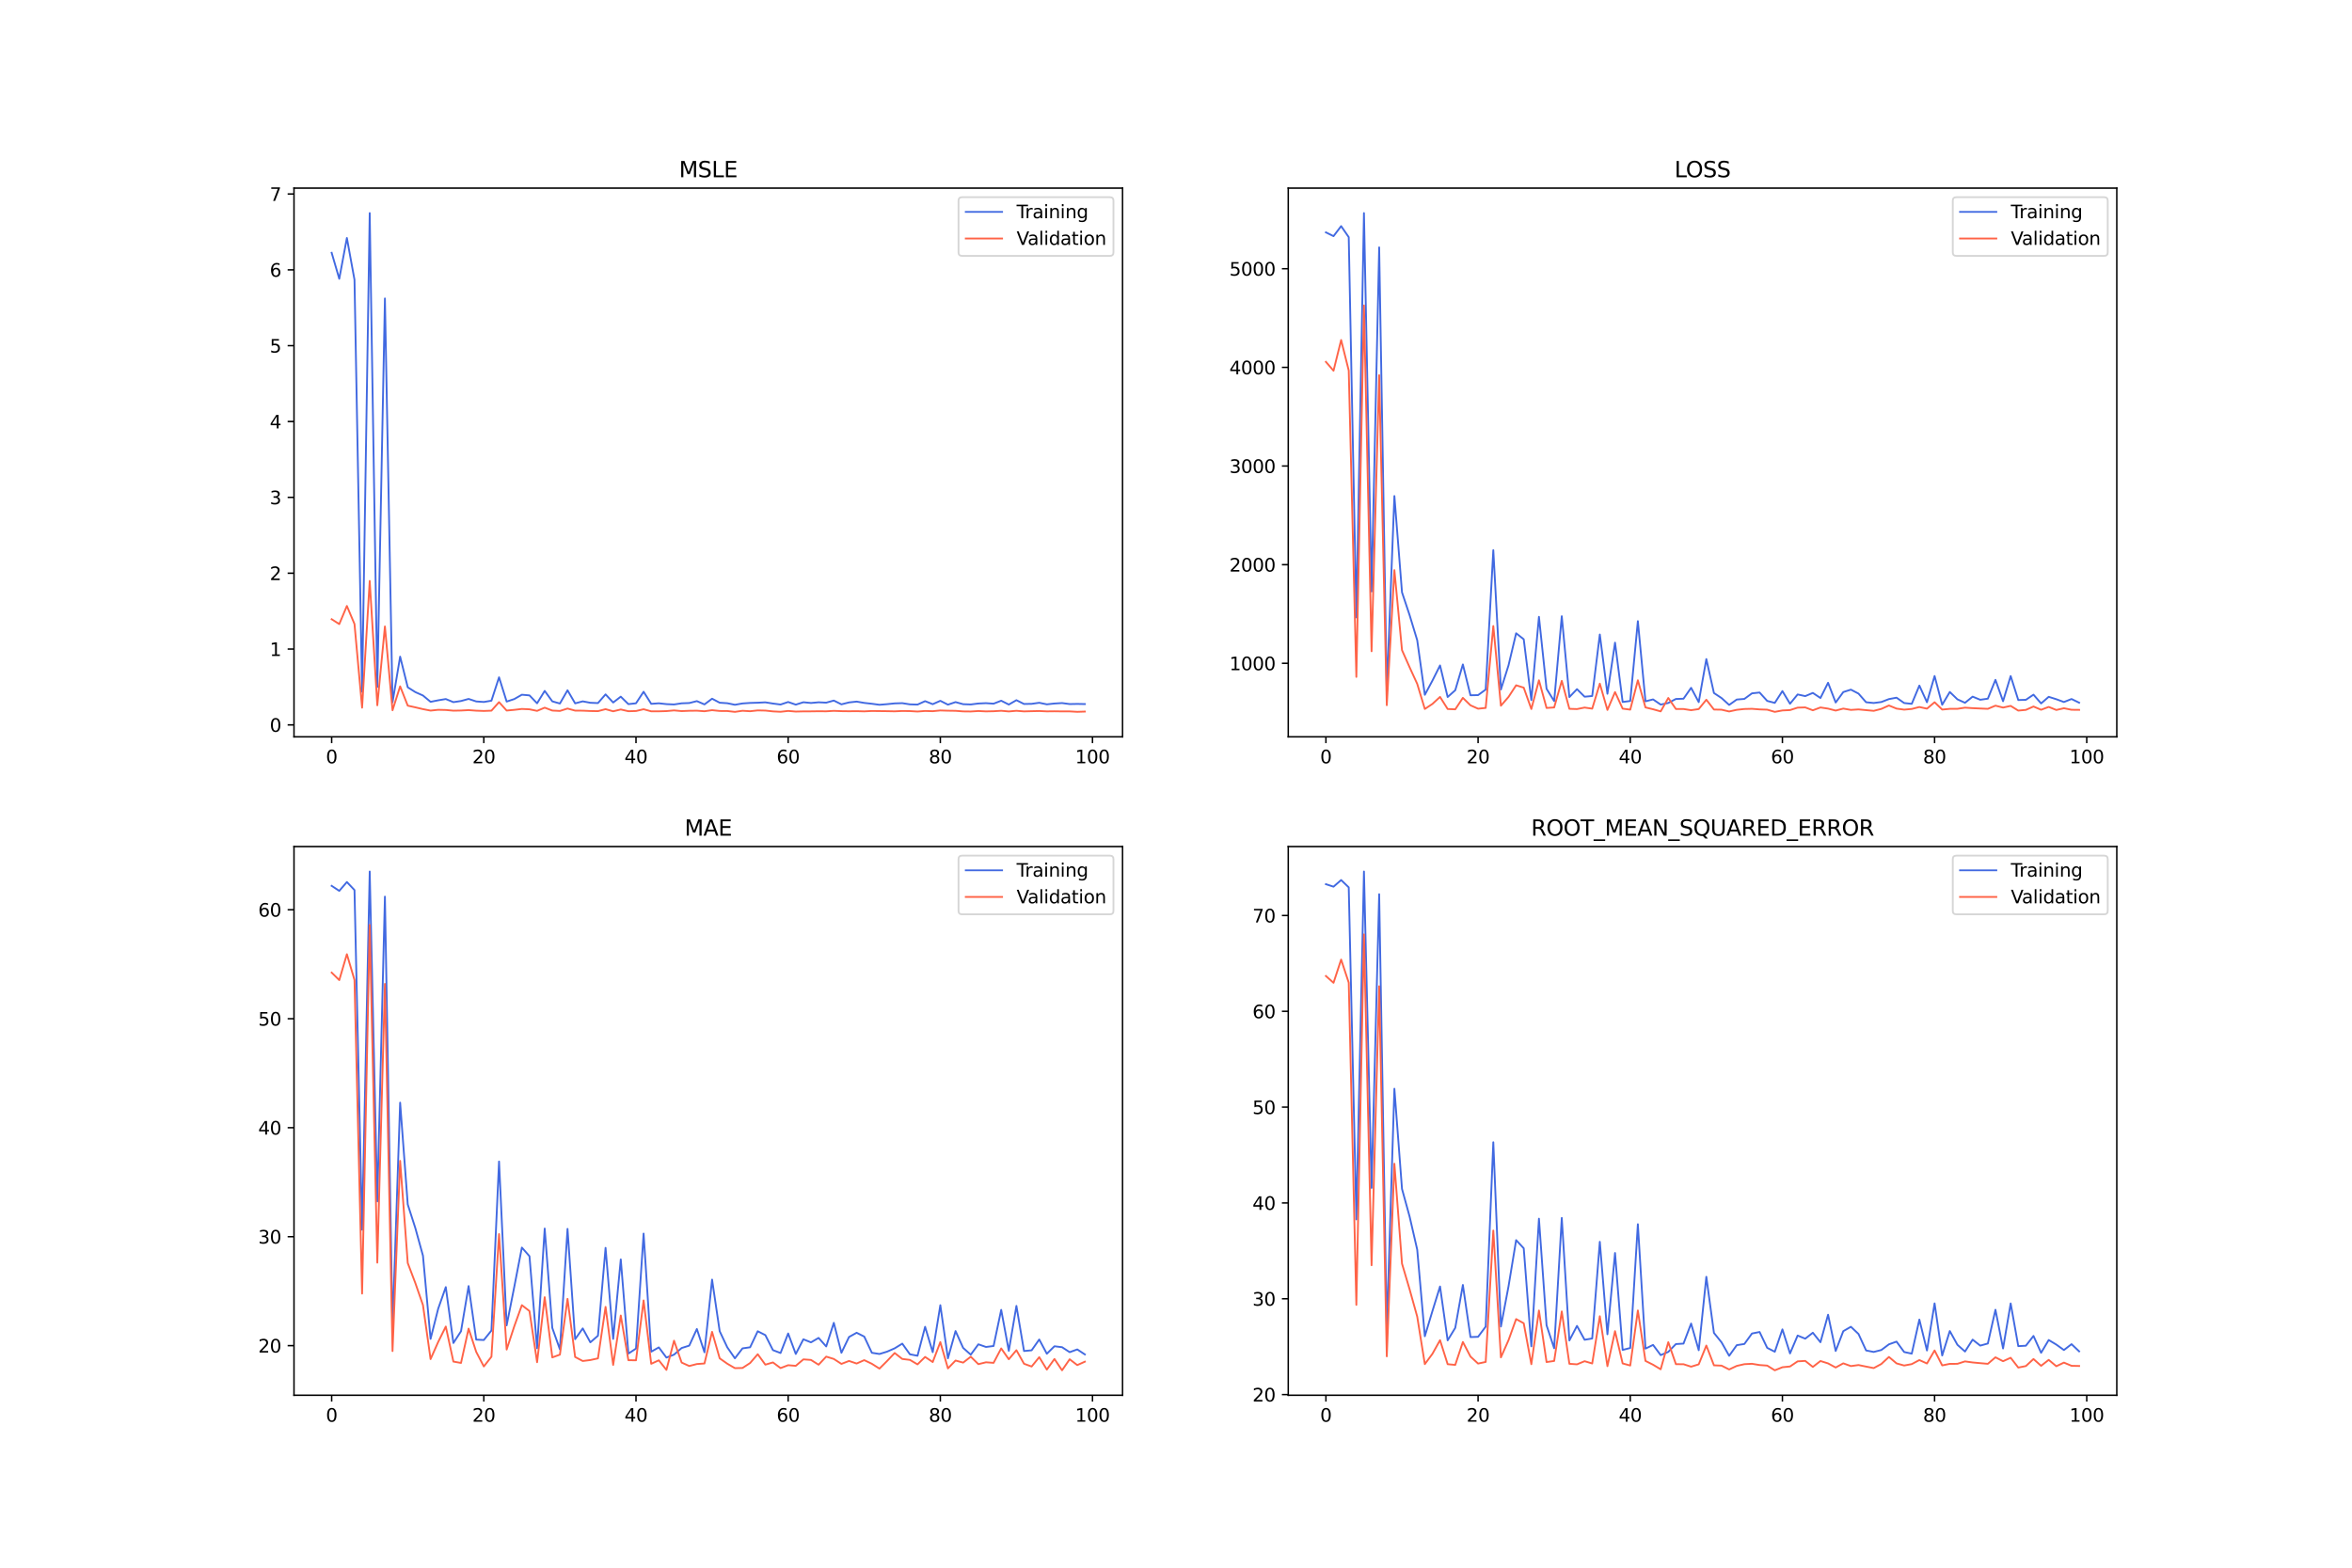 <?xml version="1.0" encoding="utf-8" standalone="no"?>
<!DOCTYPE svg PUBLIC "-//W3C//DTD SVG 1.1//EN"
  "http://www.w3.org/Graphics/SVG/1.1/DTD/svg11.dtd">
<svg xmlns:xlink="http://www.w3.org/1999/xlink" width="1296pt" height="864pt" viewBox="0 0 1296 864" xmlns="http://www.w3.org/2000/svg" version="1.1">
 <defs>
  <style type="text/css">*{stroke-linejoin: round; stroke-linecap: butt}</style>
 </defs>
 <g id="figure_1">
  <g id="patch_1">
   <path d="M 0 864 
L 1296 864 
L 1296 0 
L 0 0 
z
" style="fill: #ffffff"/>
  </g>
  <g id="axes_1">
   <g id="patch_2">
    <path d="M 162 406.08 
L 618.545 406.08 
L 618.545 103.68 
L 162 103.68 
z
" style="fill: #ffffff"/>
   </g>
   <g id="matplotlib.axis_1">
    <g id="xtick_1">
     <g id="line2d_1">
      <defs>
       <path id="mafaf798cc7" d="M 0 0 
L 0 3.5 
" style="stroke: #000000; stroke-width: 0.8"/>
      </defs>
      <g>
       <use xlink:href="#mafaf798cc7" x="182.752" y="406.08" style="stroke: #000000; stroke-width: 0.8"/>
      </g>
     </g>
     <g id="text_1">
      <!-- 0 -->
      <g transform="translate(179.571 420.678) scale(0.1 -0.1)">
       <defs>
        <path id="DejaVuSans-30" d="M 2034 4250 
Q 1547 4250 1301 3770 
Q 1056 3291 1056 2328 
Q 1056 1369 1301 889 
Q 1547 409 2034 409 
Q 2525 409 2770 889 
Q 3016 1369 3016 2328 
Q 3016 3291 2770 3770 
Q 2525 4250 2034 4250 
z
M 2034 4750 
Q 2819 4750 3233 4129 
Q 3647 3509 3647 2328 
Q 3647 1150 3233 529 
Q 2819 -91 2034 -91 
Q 1250 -91 836 529 
Q 422 1150 422 2328 
Q 422 3509 836 4129 
Q 1250 4750 2034 4750 
z
" transform="scale(0.016)"/>
       </defs>
       <use xlink:href="#DejaVuSans-30"/>
      </g>
     </g>
    </g>
    <g id="xtick_2">
     <g id="line2d_2">
      <g>
       <use xlink:href="#mafaf798cc7" x="266.599" y="406.08" style="stroke: #000000; stroke-width: 0.8"/>
      </g>
     </g>
     <g id="text_2">
      <!-- 20 -->
      <g transform="translate(260.236 420.678) scale(0.1 -0.1)">
       <defs>
        <path id="DejaVuSans-32" d="M 1228 531 
L 3431 531 
L 3431 0 
L 469 0 
L 469 531 
Q 828 903 1448 1529 
Q 2069 2156 2228 2338 
Q 2531 2678 2651 2914 
Q 2772 3150 2772 3378 
Q 2772 3750 2511 3984 
Q 2250 4219 1831 4219 
Q 1534 4219 1204 4116 
Q 875 4013 500 3803 
L 500 4441 
Q 881 4594 1212 4672 
Q 1544 4750 1819 4750 
Q 2544 4750 2975 4387 
Q 3406 4025 3406 3419 
Q 3406 3131 3298 2873 
Q 3191 2616 2906 2266 
Q 2828 2175 2409 1742 
Q 1991 1309 1228 531 
z
" transform="scale(0.016)"/>
       </defs>
       <use xlink:href="#DejaVuSans-32"/>
       <use xlink:href="#DejaVuSans-30" x="63.623"/>
      </g>
     </g>
    </g>
    <g id="xtick_3">
     <g id="line2d_3">
      <g>
       <use xlink:href="#mafaf798cc7" x="350.446" y="406.08" style="stroke: #000000; stroke-width: 0.8"/>
      </g>
     </g>
     <g id="text_3">
      <!-- 40 -->
      <g transform="translate(344.083 420.678) scale(0.1 -0.1)">
       <defs>
        <path id="DejaVuSans-34" d="M 2419 4116 
L 825 1625 
L 2419 1625 
L 2419 4116 
z
M 2253 4666 
L 3047 4666 
L 3047 1625 
L 3713 1625 
L 3713 1100 
L 3047 1100 
L 3047 0 
L 2419 0 
L 2419 1100 
L 313 1100 
L 313 1709 
L 2253 4666 
z
" transform="scale(0.016)"/>
       </defs>
       <use xlink:href="#DejaVuSans-34"/>
       <use xlink:href="#DejaVuSans-30" x="63.623"/>
      </g>
     </g>
    </g>
    <g id="xtick_4">
     <g id="line2d_4">
      <g>
       <use xlink:href="#mafaf798cc7" x="434.292" y="406.08" style="stroke: #000000; stroke-width: 0.8"/>
      </g>
     </g>
     <g id="text_4">
      <!-- 60 -->
      <g transform="translate(427.93 420.678) scale(0.1 -0.1)">
       <defs>
        <path id="DejaVuSans-36" d="M 2113 2584 
Q 1688 2584 1439 2293 
Q 1191 2003 1191 1497 
Q 1191 994 1439 701 
Q 1688 409 2113 409 
Q 2538 409 2786 701 
Q 3034 994 3034 1497 
Q 3034 2003 2786 2293 
Q 2538 2584 2113 2584 
z
M 3366 4563 
L 3366 3988 
Q 3128 4100 2886 4159 
Q 2644 4219 2406 4219 
Q 1781 4219 1451 3797 
Q 1122 3375 1075 2522 
Q 1259 2794 1537 2939 
Q 1816 3084 2150 3084 
Q 2853 3084 3261 2657 
Q 3669 2231 3669 1497 
Q 3669 778 3244 343 
Q 2819 -91 2113 -91 
Q 1303 -91 875 529 
Q 447 1150 447 2328 
Q 447 3434 972 4092 
Q 1497 4750 2381 4750 
Q 2619 4750 2861 4703 
Q 3103 4656 3366 4563 
z
" transform="scale(0.016)"/>
       </defs>
       <use xlink:href="#DejaVuSans-36"/>
       <use xlink:href="#DejaVuSans-30" x="63.623"/>
      </g>
     </g>
    </g>
    <g id="xtick_5">
     <g id="line2d_5">
      <g>
       <use xlink:href="#mafaf798cc7" x="518.139" y="406.08" style="stroke: #000000; stroke-width: 0.8"/>
      </g>
     </g>
     <g id="text_5">
      <!-- 80 -->
      <g transform="translate(511.776 420.678) scale(0.1 -0.1)">
       <defs>
        <path id="DejaVuSans-38" d="M 2034 2216 
Q 1584 2216 1326 1975 
Q 1069 1734 1069 1313 
Q 1069 891 1326 650 
Q 1584 409 2034 409 
Q 2484 409 2743 651 
Q 3003 894 3003 1313 
Q 3003 1734 2745 1975 
Q 2488 2216 2034 2216 
z
M 1403 2484 
Q 997 2584 770 2862 
Q 544 3141 544 3541 
Q 544 4100 942 4425 
Q 1341 4750 2034 4750 
Q 2731 4750 3128 4425 
Q 3525 4100 3525 3541 
Q 3525 3141 3298 2862 
Q 3072 2584 2669 2484 
Q 3125 2378 3379 2068 
Q 3634 1759 3634 1313 
Q 3634 634 3220 271 
Q 2806 -91 2034 -91 
Q 1263 -91 848 271 
Q 434 634 434 1313 
Q 434 1759 690 2068 
Q 947 2378 1403 2484 
z
M 1172 3481 
Q 1172 3119 1398 2916 
Q 1625 2713 2034 2713 
Q 2441 2713 2670 2916 
Q 2900 3119 2900 3481 
Q 2900 3844 2670 4047 
Q 2441 4250 2034 4250 
Q 1625 4250 1398 4047 
Q 1172 3844 1172 3481 
z
" transform="scale(0.016)"/>
       </defs>
       <use xlink:href="#DejaVuSans-38"/>
       <use xlink:href="#DejaVuSans-30" x="63.623"/>
      </g>
     </g>
    </g>
    <g id="xtick_6">
     <g id="line2d_6">
      <g>
       <use xlink:href="#mafaf798cc7" x="601.986" y="406.08" style="stroke: #000000; stroke-width: 0.8"/>
      </g>
     </g>
     <g id="text_6">
      <!-- 100 -->
      <g transform="translate(592.442 420.678) scale(0.1 -0.1)">
       <defs>
        <path id="DejaVuSans-31" d="M 794 531 
L 1825 531 
L 1825 4091 
L 703 3866 
L 703 4441 
L 1819 4666 
L 2450 4666 
L 2450 531 
L 3481 531 
L 3481 0 
L 794 0 
L 794 531 
z
" transform="scale(0.016)"/>
       </defs>
       <use xlink:href="#DejaVuSans-31"/>
       <use xlink:href="#DejaVuSans-30" x="63.623"/>
       <use xlink:href="#DejaVuSans-30" x="127.246"/>
      </g>
     </g>
    </g>
   </g>
   <g id="matplotlib.axis_2">
    <g id="ytick_1">
     <g id="line2d_7">
      <defs>
       <path id="m34710148ce" d="M 0 0 
L -3.5 0 
" style="stroke: #000000; stroke-width: 0.8"/>
      </defs>
      <g>
       <use xlink:href="#m34710148ce" x="162" y="399.515" style="stroke: #000000; stroke-width: 0.8"/>
      </g>
     </g>
     <g id="text_7">
      <!-- 0 -->
      <g transform="translate(148.637 403.315) scale(0.1 -0.1)">
       <use xlink:href="#DejaVuSans-30"/>
      </g>
     </g>
    </g>
    <g id="ytick_2">
     <g id="line2d_8">
      <g>
       <use xlink:href="#m34710148ce" x="162" y="357.715" style="stroke: #000000; stroke-width: 0.8"/>
      </g>
     </g>
     <g id="text_8">
      <!-- 1 -->
      <g transform="translate(148.637 361.515) scale(0.1 -0.1)">
       <use xlink:href="#DejaVuSans-31"/>
      </g>
     </g>
    </g>
    <g id="ytick_3">
     <g id="line2d_9">
      <g>
       <use xlink:href="#m34710148ce" x="162" y="315.915" style="stroke: #000000; stroke-width: 0.8"/>
      </g>
     </g>
     <g id="text_9">
      <!-- 2 -->
      <g transform="translate(148.637 319.714) scale(0.1 -0.1)">
       <use xlink:href="#DejaVuSans-32"/>
      </g>
     </g>
    </g>
    <g id="ytick_4">
     <g id="line2d_10">
      <g>
       <use xlink:href="#m34710148ce" x="162" y="274.115" style="stroke: #000000; stroke-width: 0.8"/>
      </g>
     </g>
     <g id="text_10">
      <!-- 3 -->
      <g transform="translate(148.637 277.914) scale(0.1 -0.1)">
       <defs>
        <path id="DejaVuSans-33" d="M 2597 2516 
Q 3050 2419 3304 2112 
Q 3559 1806 3559 1356 
Q 3559 666 3084 287 
Q 2609 -91 1734 -91 
Q 1441 -91 1130 -33 
Q 819 25 488 141 
L 488 750 
Q 750 597 1062 519 
Q 1375 441 1716 441 
Q 2309 441 2620 675 
Q 2931 909 2931 1356 
Q 2931 1769 2642 2001 
Q 2353 2234 1838 2234 
L 1294 2234 
L 1294 2753 
L 1863 2753 
Q 2328 2753 2575 2939 
Q 2822 3125 2822 3475 
Q 2822 3834 2567 4026 
Q 2313 4219 1838 4219 
Q 1578 4219 1281 4162 
Q 984 4106 628 3988 
L 628 4550 
Q 988 4650 1302 4700 
Q 1616 4750 1894 4750 
Q 2613 4750 3031 4423 
Q 3450 4097 3450 3541 
Q 3450 3153 3228 2886 
Q 3006 2619 2597 2516 
z
" transform="scale(0.016)"/>
       </defs>
       <use xlink:href="#DejaVuSans-33"/>
      </g>
     </g>
    </g>
    <g id="ytick_5">
     <g id="line2d_11">
      <g>
       <use xlink:href="#m34710148ce" x="162" y="232.315" style="stroke: #000000; stroke-width: 0.8"/>
      </g>
     </g>
     <g id="text_11">
      <!-- 4 -->
      <g transform="translate(148.637 236.114) scale(0.1 -0.1)">
       <use xlink:href="#DejaVuSans-34"/>
      </g>
     </g>
    </g>
    <g id="ytick_6">
     <g id="line2d_12">
      <g>
       <use xlink:href="#m34710148ce" x="162" y="190.515" style="stroke: #000000; stroke-width: 0.8"/>
      </g>
     </g>
     <g id="text_12">
      <!-- 5 -->
      <g transform="translate(148.637 194.314) scale(0.1 -0.1)">
       <defs>
        <path id="DejaVuSans-35" d="M 691 4666 
L 3169 4666 
L 3169 4134 
L 1269 4134 
L 1269 2991 
Q 1406 3038 1543 3061 
Q 1681 3084 1819 3084 
Q 2600 3084 3056 2656 
Q 3513 2228 3513 1497 
Q 3513 744 3044 326 
Q 2575 -91 1722 -91 
Q 1428 -91 1123 -41 
Q 819 9 494 109 
L 494 744 
Q 775 591 1075 516 
Q 1375 441 1709 441 
Q 2250 441 2565 725 
Q 2881 1009 2881 1497 
Q 2881 1984 2565 2268 
Q 2250 2553 1709 2553 
Q 1456 2553 1204 2497 
Q 953 2441 691 2322 
L 691 4666 
z
" transform="scale(0.016)"/>
       </defs>
       <use xlink:href="#DejaVuSans-35"/>
      </g>
     </g>
    </g>
    <g id="ytick_7">
     <g id="line2d_13">
      <g>
       <use xlink:href="#m34710148ce" x="162" y="148.715" style="stroke: #000000; stroke-width: 0.8"/>
      </g>
     </g>
     <g id="text_13">
      <!-- 6 -->
      <g transform="translate(148.637 152.514) scale(0.1 -0.1)">
       <use xlink:href="#DejaVuSans-36"/>
      </g>
     </g>
    </g>
    <g id="ytick_8">
     <g id="line2d_14">
      <g>
       <use xlink:href="#m34710148ce" x="162" y="106.915" style="stroke: #000000; stroke-width: 0.8"/>
      </g>
     </g>
     <g id="text_14">
      <!-- 7 -->
      <g transform="translate(148.637 110.714) scale(0.1 -0.1)">
       <defs>
        <path id="DejaVuSans-37" d="M 525 4666 
L 3525 4666 
L 3525 4397 
L 1831 0 
L 1172 0 
L 2766 4134 
L 525 4134 
L 525 4666 
z
" transform="scale(0.016)"/>
       </defs>
       <use xlink:href="#DejaVuSans-37"/>
      </g>
     </g>
    </g>
   </g>
   <g id="line2d_15">
    <path d="M 182.752 139.32 
L 186.944 153.645 
L 191.137 131.152 
L 195.329 154.161 
L 199.521 381.272 
L 203.714 117.425 
L 207.906 378.641 
L 212.098 164.488 
L 216.291 387.058 
L 220.483 361.898 
L 224.675 378.792 
L 228.868 381.442 
L 233.06 383.317 
L 237.252 386.797 
L 241.445 385.961 
L 245.637 385.262 
L 249.829 386.972 
L 254.022 386.349 
L 258.214 385.196 
L 262.406 386.591 
L 266.599 386.876 
L 270.791 386.172 
L 274.983 373.278 
L 279.176 386.661 
L 283.368 385.272 
L 287.56 382.882 
L 291.753 383.252 
L 295.945 387.601 
L 300.137 380.77 
L 304.33 386.543 
L 308.522 387.728 
L 312.714 380.435 
L 316.907 387.639 
L 321.099 386.534 
L 325.292 387.32 
L 329.484 387.486 
L 333.676 382.686 
L 337.869 387.174 
L 342.061 383.948 
L 346.253 388.067 
L 350.446 387.604 
L 354.638 381.241 
L 358.83 387.903 
L 363.023 387.604 
L 367.215 388.063 
L 371.407 388.248 
L 375.6 387.613 
L 379.792 387.46 
L 383.984 386.404 
L 388.177 388.217 
L 392.369 385.075 
L 396.561 387.288 
L 400.754 387.563 
L 404.946 388.426 
L 409.138 387.684 
L 413.331 387.406 
L 417.523 387.281 
L 421.715 387.074 
L 425.908 387.742 
L 430.1 388.285 
L 434.292 386.895 
L 438.485 388.345 
L 442.677 387.028 
L 446.869 387.432 
L 451.062 387.055 
L 455.254 387.255 
L 459.446 386.099 
L 463.639 388.179 
L 467.831 387.126 
L 472.023 386.671 
L 476.216 387.394 
L 480.408 387.864 
L 484.6 388.427 
L 488.793 388.082 
L 492.985 387.658 
L 497.177 387.533 
L 501.37 388.193 
L 505.562 388.321 
L 509.754 386.423 
L 513.947 388.089 
L 518.139 386.234 
L 522.331 388.356 
L 526.524 386.948 
L 530.716 388.102 
L 534.908 388.245 
L 539.101 387.719 
L 543.293 387.534 
L 547.485 387.814 
L 551.678 386.187 
L 555.87 388.295 
L 560.062 385.894 
L 564.255 387.979 
L 568.447 387.902 
L 572.639 387.313 
L 576.832 388.183 
L 581.024 387.725 
L 585.216 387.478 
L 589.409 388.03 
L 593.601 387.952 
L 597.793 388.032 
" clip-path="url(#pccf4214427)" style="fill: none; stroke: #4169e1; stroke-linecap: square"/>
   </g>
   <g id="line2d_16">
    <path d="M 182.752 341.267 
L 186.944 343.956 
L 191.137 333.965 
L 195.329 343.9 
L 199.521 390.025 
L 203.714 320.167 
L 207.906 388.711 
L 212.098 345.258 
L 216.291 391.449 
L 220.483 378.264 
L 224.675 388.905 
L 228.868 389.835 
L 233.06 390.818 
L 237.252 391.637 
L 241.445 391.192 
L 245.637 391.294 
L 249.829 391.673 
L 254.022 391.592 
L 258.214 391.368 
L 262.406 391.677 
L 266.599 391.827 
L 270.791 391.672 
L 274.983 386.967 
L 279.176 391.605 
L 283.368 391.22 
L 287.56 390.721 
L 291.753 390.919 
L 295.945 391.791 
L 300.137 390.011 
L 304.33 391.608 
L 308.522 391.825 
L 312.714 390.495 
L 316.907 391.643 
L 321.099 391.674 
L 325.292 391.863 
L 329.484 391.942 
L 333.676 390.835 
L 337.869 392.024 
L 342.061 391.011 
L 346.253 391.982 
L 350.446 391.865 
L 354.638 390.878 
L 358.83 392.037 
L 363.023 392.029 
L 367.215 391.913 
L 371.407 391.526 
L 375.6 391.914 
L 379.792 391.739 
L 383.984 391.68 
L 388.177 391.993 
L 392.369 391.4 
L 396.561 391.838 
L 400.754 391.869 
L 404.946 392.335 
L 409.138 391.728 
L 413.331 391.984 
L 417.523 391.528 
L 421.715 391.62 
L 425.908 392.075 
L 430.1 392.285 
L 434.292 391.82 
L 438.485 392.17 
L 442.677 392.067 
L 446.869 392.051 
L 451.062 391.992 
L 455.254 392.026 
L 459.446 391.778 
L 463.639 391.941 
L 467.831 391.994 
L 472.023 391.945 
L 476.216 392.056 
L 480.408 391.845 
L 484.6 391.903 
L 488.793 391.95 
L 492.985 392.036 
L 497.177 391.844 
L 501.37 391.905 
L 505.562 392.148 
L 509.754 391.838 
L 513.947 391.961 
L 518.139 391.557 
L 522.331 391.69 
L 526.524 391.757 
L 530.716 392.077 
L 534.908 392.128 
L 539.101 391.868 
L 543.293 392.073 
L 547.485 391.984 
L 551.678 391.733 
L 555.87 392.101 
L 560.062 391.743 
L 564.255 392.074 
L 568.447 391.958 
L 572.639 391.869 
L 576.832 392.062 
L 581.024 392.011 
L 585.216 392.074 
L 589.409 392.072 
L 593.601 392.309 
L 597.793 392.165 
" clip-path="url(#pccf4214427)" style="fill: none; stroke: #ff6347; stroke-linecap: square"/>
   </g>
   <g id="patch_3">
    <path d="M 162 406.08 
L 162 103.68 
" style="fill: none; stroke: #000000; stroke-width: 0.8; stroke-linejoin: miter; stroke-linecap: square"/>
   </g>
   <g id="patch_4">
    <path d="M 618.545 406.08 
L 618.545 103.68 
" style="fill: none; stroke: #000000; stroke-width: 0.8; stroke-linejoin: miter; stroke-linecap: square"/>
   </g>
   <g id="patch_5">
    <path d="M 162 406.08 
L 618.545 406.08 
" style="fill: none; stroke: #000000; stroke-width: 0.8; stroke-linejoin: miter; stroke-linecap: square"/>
   </g>
   <g id="patch_6">
    <path d="M 162 103.68 
L 618.545 103.68 
" style="fill: none; stroke: #000000; stroke-width: 0.8; stroke-linejoin: miter; stroke-linecap: square"/>
   </g>
   <g id="text_15">
    <!-- MSLE -->
    <g transform="translate(374.152 97.68) scale(0.12 -0.12)">
     <defs>
      <path id="DejaVuSans-4d" d="M 628 4666 
L 1569 4666 
L 2759 1491 
L 3956 4666 
L 4897 4666 
L 4897 0 
L 4281 0 
L 4281 4097 
L 3078 897 
L 2444 897 
L 1241 4097 
L 1241 0 
L 628 0 
L 628 4666 
z
" transform="scale(0.016)"/>
      <path id="DejaVuSans-53" d="M 3425 4513 
L 3425 3897 
Q 3066 4069 2747 4153 
Q 2428 4238 2131 4238 
Q 1616 4238 1336 4038 
Q 1056 3838 1056 3469 
Q 1056 3159 1242 3001 
Q 1428 2844 1947 2747 
L 2328 2669 
Q 3034 2534 3370 2195 
Q 3706 1856 3706 1288 
Q 3706 609 3251 259 
Q 2797 -91 1919 -91 
Q 1588 -91 1214 -16 
Q 841 59 441 206 
L 441 856 
Q 825 641 1194 531 
Q 1563 422 1919 422 
Q 2459 422 2753 634 
Q 3047 847 3047 1241 
Q 3047 1584 2836 1778 
Q 2625 1972 2144 2069 
L 1759 2144 
Q 1053 2284 737 2584 
Q 422 2884 422 3419 
Q 422 4038 858 4394 
Q 1294 4750 2059 4750 
Q 2388 4750 2728 4690 
Q 3069 4631 3425 4513 
z
" transform="scale(0.016)"/>
      <path id="DejaVuSans-4c" d="M 628 4666 
L 1259 4666 
L 1259 531 
L 3531 531 
L 3531 0 
L 628 0 
L 628 4666 
z
" transform="scale(0.016)"/>
      <path id="DejaVuSans-45" d="M 628 4666 
L 3578 4666 
L 3578 4134 
L 1259 4134 
L 1259 2753 
L 3481 2753 
L 3481 2222 
L 1259 2222 
L 1259 531 
L 3634 531 
L 3634 0 
L 628 0 
L 628 4666 
z
" transform="scale(0.016)"/>
     </defs>
     <use xlink:href="#DejaVuSans-4d"/>
     <use xlink:href="#DejaVuSans-53" x="86.279"/>
     <use xlink:href="#DejaVuSans-4c" x="149.756"/>
     <use xlink:href="#DejaVuSans-45" x="205.469"/>
    </g>
   </g>
   <g id="legend_1">
    <g id="patch_7">
     <path d="M 530.164 141.036 
L 611.545 141.036 
Q 613.545 141.036 613.545 139.036 
L 613.545 110.68 
Q 613.545 108.68 611.545 108.68 
L 530.164 108.68 
Q 528.164 108.68 528.164 110.68 
L 528.164 139.036 
Q 528.164 141.036 530.164 141.036 
z
" style="fill: #ffffff; opacity: 0.8; stroke: #cccccc; stroke-linejoin: miter"/>
    </g>
    <g id="line2d_17">
     <path d="M 532.164 116.778 
L 542.164 116.778 
L 552.164 116.778 
" style="fill: none; stroke: #4169e1; stroke-linecap: square"/>
    </g>
    <g id="text_16">
     <!-- Training -->
     <g transform="translate(560.164 120.278) scale(0.1 -0.1)">
      <defs>
       <path id="DejaVuSans-54" d="M -19 4666 
L 3928 4666 
L 3928 4134 
L 2272 4134 
L 2272 0 
L 1638 0 
L 1638 4134 
L -19 4134 
L -19 4666 
z
" transform="scale(0.016)"/>
       <path id="DejaVuSans-72" d="M 2631 2963 
Q 2534 3019 2420 3045 
Q 2306 3072 2169 3072 
Q 1681 3072 1420 2755 
Q 1159 2438 1159 1844 
L 1159 0 
L 581 0 
L 581 3500 
L 1159 3500 
L 1159 2956 
Q 1341 3275 1631 3429 
Q 1922 3584 2338 3584 
Q 2397 3584 2469 3576 
Q 2541 3569 2628 3553 
L 2631 2963 
z
" transform="scale(0.016)"/>
       <path id="DejaVuSans-61" d="M 2194 1759 
Q 1497 1759 1228 1600 
Q 959 1441 959 1056 
Q 959 750 1161 570 
Q 1363 391 1709 391 
Q 2188 391 2477 730 
Q 2766 1069 2766 1631 
L 2766 1759 
L 2194 1759 
z
M 3341 1997 
L 3341 0 
L 2766 0 
L 2766 531 
Q 2569 213 2275 61 
Q 1981 -91 1556 -91 
Q 1019 -91 701 211 
Q 384 513 384 1019 
Q 384 1609 779 1909 
Q 1175 2209 1959 2209 
L 2766 2209 
L 2766 2266 
Q 2766 2663 2505 2880 
Q 2244 3097 1772 3097 
Q 1472 3097 1187 3025 
Q 903 2953 641 2809 
L 641 3341 
Q 956 3463 1253 3523 
Q 1550 3584 1831 3584 
Q 2591 3584 2966 3190 
Q 3341 2797 3341 1997 
z
" transform="scale(0.016)"/>
       <path id="DejaVuSans-69" d="M 603 3500 
L 1178 3500 
L 1178 0 
L 603 0 
L 603 3500 
z
M 603 4863 
L 1178 4863 
L 1178 4134 
L 603 4134 
L 603 4863 
z
" transform="scale(0.016)"/>
       <path id="DejaVuSans-6e" d="M 3513 2113 
L 3513 0 
L 2938 0 
L 2938 2094 
Q 2938 2591 2744 2837 
Q 2550 3084 2163 3084 
Q 1697 3084 1428 2787 
Q 1159 2491 1159 1978 
L 1159 0 
L 581 0 
L 581 3500 
L 1159 3500 
L 1159 2956 
Q 1366 3272 1645 3428 
Q 1925 3584 2291 3584 
Q 2894 3584 3203 3211 
Q 3513 2838 3513 2113 
z
" transform="scale(0.016)"/>
       <path id="DejaVuSans-67" d="M 2906 1791 
Q 2906 2416 2648 2759 
Q 2391 3103 1925 3103 
Q 1463 3103 1205 2759 
Q 947 2416 947 1791 
Q 947 1169 1205 825 
Q 1463 481 1925 481 
Q 2391 481 2648 825 
Q 2906 1169 2906 1791 
z
M 3481 434 
Q 3481 -459 3084 -895 
Q 2688 -1331 1869 -1331 
Q 1566 -1331 1297 -1286 
Q 1028 -1241 775 -1147 
L 775 -588 
Q 1028 -725 1275 -790 
Q 1522 -856 1778 -856 
Q 2344 -856 2625 -561 
Q 2906 -266 2906 331 
L 2906 616 
Q 2728 306 2450 153 
Q 2172 0 1784 0 
Q 1141 0 747 490 
Q 353 981 353 1791 
Q 353 2603 747 3093 
Q 1141 3584 1784 3584 
Q 2172 3584 2450 3431 
Q 2728 3278 2906 2969 
L 2906 3500 
L 3481 3500 
L 3481 434 
z
" transform="scale(0.016)"/>
      </defs>
      <use xlink:href="#DejaVuSans-54"/>
      <use xlink:href="#DejaVuSans-72" x="46.334"/>
      <use xlink:href="#DejaVuSans-61" x="87.447"/>
      <use xlink:href="#DejaVuSans-69" x="148.727"/>
      <use xlink:href="#DejaVuSans-6e" x="176.51"/>
      <use xlink:href="#DejaVuSans-69" x="239.889"/>
      <use xlink:href="#DejaVuSans-6e" x="267.672"/>
      <use xlink:href="#DejaVuSans-67" x="331.051"/>
     </g>
    </g>
    <g id="line2d_18">
     <path d="M 532.164 131.457 
L 542.164 131.457 
L 552.164 131.457 
" style="fill: none; stroke: #ff6347; stroke-linecap: square"/>
    </g>
    <g id="text_17">
     <!-- Validation -->
     <g transform="translate(560.164 134.957) scale(0.1 -0.1)">
      <defs>
       <path id="DejaVuSans-56" d="M 1831 0 
L 50 4666 
L 709 4666 
L 2188 738 
L 3669 4666 
L 4325 4666 
L 2547 0 
L 1831 0 
z
" transform="scale(0.016)"/>
       <path id="DejaVuSans-6c" d="M 603 4863 
L 1178 4863 
L 1178 0 
L 603 0 
L 603 4863 
z
" transform="scale(0.016)"/>
       <path id="DejaVuSans-64" d="M 2906 2969 
L 2906 4863 
L 3481 4863 
L 3481 0 
L 2906 0 
L 2906 525 
Q 2725 213 2448 61 
Q 2172 -91 1784 -91 
Q 1150 -91 751 415 
Q 353 922 353 1747 
Q 353 2572 751 3078 
Q 1150 3584 1784 3584 
Q 2172 3584 2448 3432 
Q 2725 3281 2906 2969 
z
M 947 1747 
Q 947 1113 1208 752 
Q 1469 391 1925 391 
Q 2381 391 2643 752 
Q 2906 1113 2906 1747 
Q 2906 2381 2643 2742 
Q 2381 3103 1925 3103 
Q 1469 3103 1208 2742 
Q 947 2381 947 1747 
z
" transform="scale(0.016)"/>
       <path id="DejaVuSans-74" d="M 1172 4494 
L 1172 3500 
L 2356 3500 
L 2356 3053 
L 1172 3053 
L 1172 1153 
Q 1172 725 1289 603 
Q 1406 481 1766 481 
L 2356 481 
L 2356 0 
L 1766 0 
Q 1100 0 847 248 
Q 594 497 594 1153 
L 594 3053 
L 172 3053 
L 172 3500 
L 594 3500 
L 594 4494 
L 1172 4494 
z
" transform="scale(0.016)"/>
       <path id="DejaVuSans-6f" d="M 1959 3097 
Q 1497 3097 1228 2736 
Q 959 2375 959 1747 
Q 959 1119 1226 758 
Q 1494 397 1959 397 
Q 2419 397 2687 759 
Q 2956 1122 2956 1747 
Q 2956 2369 2687 2733 
Q 2419 3097 1959 3097 
z
M 1959 3584 
Q 2709 3584 3137 3096 
Q 3566 2609 3566 1747 
Q 3566 888 3137 398 
Q 2709 -91 1959 -91 
Q 1206 -91 779 398 
Q 353 888 353 1747 
Q 353 2609 779 3096 
Q 1206 3584 1959 3584 
z
" transform="scale(0.016)"/>
      </defs>
      <use xlink:href="#DejaVuSans-56"/>
      <use xlink:href="#DejaVuSans-61" x="60.658"/>
      <use xlink:href="#DejaVuSans-6c" x="121.938"/>
      <use xlink:href="#DejaVuSans-69" x="149.721"/>
      <use xlink:href="#DejaVuSans-64" x="177.504"/>
      <use xlink:href="#DejaVuSans-61" x="240.98"/>
      <use xlink:href="#DejaVuSans-74" x="302.26"/>
      <use xlink:href="#DejaVuSans-69" x="341.469"/>
      <use xlink:href="#DejaVuSans-6f" x="369.252"/>
      <use xlink:href="#DejaVuSans-6e" x="430.434"/>
     </g>
    </g>
   </g>
  </g>
  <g id="axes_2">
   <g id="patch_8">
    <path d="M 709.855 406.08 
L 1166.4 406.08 
L 1166.4 103.68 
L 709.855 103.68 
z
" style="fill: #ffffff"/>
   </g>
   <g id="matplotlib.axis_3">
    <g id="xtick_7">
     <g id="line2d_19">
      <g>
       <use xlink:href="#mafaf798cc7" x="730.607" y="406.08" style="stroke: #000000; stroke-width: 0.8"/>
      </g>
     </g>
     <g id="text_18">
      <!-- 0 -->
      <g transform="translate(727.425 420.678) scale(0.1 -0.1)">
       <use xlink:href="#DejaVuSans-30"/>
      </g>
     </g>
    </g>
    <g id="xtick_8">
     <g id="line2d_20">
      <g>
       <use xlink:href="#mafaf798cc7" x="814.453" y="406.08" style="stroke: #000000; stroke-width: 0.8"/>
      </g>
     </g>
     <g id="text_19">
      <!-- 20 -->
      <g transform="translate(808.091 420.678) scale(0.1 -0.1)">
       <use xlink:href="#DejaVuSans-32"/>
       <use xlink:href="#DejaVuSans-30" x="63.623"/>
      </g>
     </g>
    </g>
    <g id="xtick_9">
     <g id="line2d_21">
      <g>
       <use xlink:href="#mafaf798cc7" x="898.3" y="406.08" style="stroke: #000000; stroke-width: 0.8"/>
      </g>
     </g>
     <g id="text_20">
      <!-- 40 -->
      <g transform="translate(891.938 420.678) scale(0.1 -0.1)">
       <use xlink:href="#DejaVuSans-34"/>
       <use xlink:href="#DejaVuSans-30" x="63.623"/>
      </g>
     </g>
    </g>
    <g id="xtick_10">
     <g id="line2d_22">
      <g>
       <use xlink:href="#mafaf798cc7" x="982.147" y="406.08" style="stroke: #000000; stroke-width: 0.8"/>
      </g>
     </g>
     <g id="text_21">
      <!-- 60 -->
      <g transform="translate(975.784 420.678) scale(0.1 -0.1)">
       <use xlink:href="#DejaVuSans-36"/>
       <use xlink:href="#DejaVuSans-30" x="63.623"/>
      </g>
     </g>
    </g>
    <g id="xtick_11">
     <g id="line2d_23">
      <g>
       <use xlink:href="#mafaf798cc7" x="1065.994" y="406.08" style="stroke: #000000; stroke-width: 0.8"/>
      </g>
     </g>
     <g id="text_22">
      <!-- 80 -->
      <g transform="translate(1059.631 420.678) scale(0.1 -0.1)">
       <use xlink:href="#DejaVuSans-38"/>
       <use xlink:href="#DejaVuSans-30" x="63.623"/>
      </g>
     </g>
    </g>
    <g id="xtick_12">
     <g id="line2d_24">
      <g>
       <use xlink:href="#mafaf798cc7" x="1149.84" y="406.08" style="stroke: #000000; stroke-width: 0.8"/>
      </g>
     </g>
     <g id="text_23">
      <!-- 100 -->
      <g transform="translate(1140.297 420.678) scale(0.1 -0.1)">
       <use xlink:href="#DejaVuSans-31"/>
       <use xlink:href="#DejaVuSans-30" x="63.623"/>
       <use xlink:href="#DejaVuSans-30" x="127.246"/>
      </g>
     </g>
    </g>
   </g>
   <g id="matplotlib.axis_4">
    <g id="ytick_9">
     <g id="line2d_25">
      <g>
       <use xlink:href="#m34710148ce" x="709.855" y="365.578" style="stroke: #000000; stroke-width: 0.8"/>
      </g>
     </g>
     <g id="text_24">
      <!-- 1000 -->
      <g transform="translate(677.405 369.377) scale(0.1 -0.1)">
       <use xlink:href="#DejaVuSans-31"/>
       <use xlink:href="#DejaVuSans-30" x="63.623"/>
       <use xlink:href="#DejaVuSans-30" x="127.246"/>
       <use xlink:href="#DejaVuSans-30" x="190.869"/>
      </g>
     </g>
    </g>
    <g id="ytick_10">
     <g id="line2d_26">
      <g>
       <use xlink:href="#m34710148ce" x="709.855" y="311.212" style="stroke: #000000; stroke-width: 0.8"/>
      </g>
     </g>
     <g id="text_25">
      <!-- 2000 -->
      <g transform="translate(677.405 315.011) scale(0.1 -0.1)">
       <use xlink:href="#DejaVuSans-32"/>
       <use xlink:href="#DejaVuSans-30" x="63.623"/>
       <use xlink:href="#DejaVuSans-30" x="127.246"/>
       <use xlink:href="#DejaVuSans-30" x="190.869"/>
      </g>
     </g>
    </g>
    <g id="ytick_11">
     <g id="line2d_27">
      <g>
       <use xlink:href="#m34710148ce" x="709.855" y="256.845" style="stroke: #000000; stroke-width: 0.8"/>
      </g>
     </g>
     <g id="text_26">
      <!-- 3000 -->
      <g transform="translate(677.405 260.645) scale(0.1 -0.1)">
       <use xlink:href="#DejaVuSans-33"/>
       <use xlink:href="#DejaVuSans-30" x="63.623"/>
       <use xlink:href="#DejaVuSans-30" x="127.246"/>
       <use xlink:href="#DejaVuSans-30" x="190.869"/>
      </g>
     </g>
    </g>
    <g id="ytick_12">
     <g id="line2d_28">
      <g>
       <use xlink:href="#m34710148ce" x="709.855" y="202.479" style="stroke: #000000; stroke-width: 0.8"/>
      </g>
     </g>
     <g id="text_27">
      <!-- 4000 -->
      <g transform="translate(677.405 206.279) scale(0.1 -0.1)">
       <use xlink:href="#DejaVuSans-34"/>
       <use xlink:href="#DejaVuSans-30" x="63.623"/>
       <use xlink:href="#DejaVuSans-30" x="127.246"/>
       <use xlink:href="#DejaVuSans-30" x="190.869"/>
      </g>
     </g>
    </g>
    <g id="ytick_13">
     <g id="line2d_29">
      <g>
       <use xlink:href="#m34710148ce" x="709.855" y="148.113" style="stroke: #000000; stroke-width: 0.8"/>
      </g>
     </g>
     <g id="text_28">
      <!-- 5000 -->
      <g transform="translate(677.405 151.912) scale(0.1 -0.1)">
       <use xlink:href="#DejaVuSans-35"/>
       <use xlink:href="#DejaVuSans-30" x="63.623"/>
       <use xlink:href="#DejaVuSans-30" x="127.246"/>
       <use xlink:href="#DejaVuSans-30" x="190.869"/>
      </g>
     </g>
    </g>
   </g>
   <g id="line2d_30">
    <path d="M 730.607 128.075 
L 734.799 130.146 
L 738.991 124.628 
L 743.184 130.706 
L 747.376 340.272 
L 751.568 117.425 
L 755.761 325.991 
L 759.953 136.342 
L 764.145 380.994 
L 768.338 273.379 
L 772.53 326.457 
L 776.722 339.017 
L 780.915 352.852 
L 785.107 382.937 
L 789.299 375.102 
L 793.492 366.74 
L 797.684 384.146 
L 801.876 380.408 
L 806.069 366.188 
L 810.261 383.184 
L 814.453 383.104 
L 818.646 380.029 
L 822.838 303.211 
L 827.03 380.007 
L 831.223 366.705 
L 835.415 349.015 
L 839.607 352.32 
L 843.8 385.864 
L 847.992 339.941 
L 852.184 379.621 
L 856.377 386.411 
L 860.569 339.611 
L 864.761 384.18 
L 868.954 379.81 
L 873.146 383.978 
L 877.338 383.597 
L 881.531 349.696 
L 885.723 382.355 
L 889.915 354.186 
L 894.108 386.88 
L 898.3 386.332 
L 902.492 342.336 
L 906.685 386.516 
L 910.877 385.46 
L 915.069 388.319 
L 919.262 387.425 
L 923.454 385.22 
L 927.646 385.082 
L 931.839 379.081 
L 936.031 386.962 
L 940.223 363.245 
L 944.416 381.943 
L 948.608 384.719 
L 952.8 388.505 
L 956.993 385.533 
L 961.185 385.191 
L 965.377 382.124 
L 969.57 381.669 
L 973.762 386.296 
L 977.954 387.384 
L 982.147 380.872 
L 986.339 387.853 
L 990.531 382.731 
L 994.724 383.654 
L 998.916 381.89 
L 1003.108 384.688 
L 1007.301 376.29 
L 1011.493 387.172 
L 1015.686 381.421 
L 1019.878 380.08 
L 1024.07 382.26 
L 1028.263 387.028 
L 1032.455 387.441 
L 1036.647 386.904 
L 1040.84 385.291 
L 1045.032 384.509 
L 1049.224 387.462 
L 1053.417 387.908 
L 1057.609 377.841 
L 1061.801 387.036 
L 1065.994 372.572 
L 1070.186 388.421 
L 1074.378 381.376 
L 1078.571 385.419 
L 1082.763 387.327 
L 1086.955 383.934 
L 1091.148 385.66 
L 1095.34 385.06 
L 1099.532 374.682 
L 1103.725 386.468 
L 1107.917 372.588 
L 1112.109 385.809 
L 1116.302 385.689 
L 1120.494 382.849 
L 1124.686 387.677 
L 1128.879 384.044 
L 1133.071 385.363 
L 1137.263 386.911 
L 1141.456 385.245 
L 1145.648 387.276 
" clip-path="url(#pf6badf671f)" style="fill: none; stroke: #4169e1; stroke-linecap: square"/>
   </g>
   <g id="line2d_31">
    <path d="M 730.607 199.443 
L 734.799 204.316 
L 738.991 187.391 
L 743.184 204.214 
L 747.376 373.063 
L 751.568 168.319 
L 755.761 358.935 
L 759.953 206.765 
L 764.145 388.653 
L 768.338 314.226 
L 772.53 358.31 
L 776.722 367.754 
L 780.915 376.901 
L 785.107 390.732 
L 789.299 387.959 
L 793.492 384.094 
L 797.684 390.75 
L 801.876 390.934 
L 806.069 384.617 
L 810.261 388.712 
L 814.453 390.586 
L 818.646 390.157 
L 822.838 345.029 
L 827.03 388.933 
L 831.223 384.101 
L 835.415 377.682 
L 839.607 378.996 
L 843.8 390.757 
L 847.992 374.93 
L 852.184 390.182 
L 856.377 389.894 
L 860.569 375.229 
L 864.761 390.646 
L 868.954 390.79 
L 873.146 389.959 
L 877.338 390.564 
L 881.531 376.78 
L 885.723 391.269 
L 889.915 381.413 
L 894.108 390.55 
L 898.3 391.1 
L 902.492 374.918 
L 906.685 389.881 
L 910.877 390.894 
L 915.069 392.075 
L 919.262 384.673 
L 923.454 390.747 
L 927.646 390.758 
L 931.839 391.402 
L 936.031 390.791 
L 940.223 385.64 
L 944.416 391.047 
L 948.608 391.13 
L 952.8 392.122 
L 956.993 391.198 
L 961.185 390.746 
L 965.377 390.645 
L 969.57 390.976 
L 973.762 391.118 
L 977.954 392.335 
L 982.147 391.548 
L 986.339 391.348 
L 990.531 390.001 
L 994.724 389.878 
L 998.916 391.463 
L 1003.108 389.908 
L 1007.301 390.541 
L 1011.493 391.617 
L 1015.686 390.524 
L 1019.878 391.247 
L 1024.07 390.974 
L 1028.263 391.379 
L 1032.455 391.767 
L 1036.647 390.696 
L 1040.84 388.816 
L 1045.032 390.536 
L 1049.224 391.099 
L 1053.417 390.728 
L 1057.609 389.652 
L 1061.801 390.565 
L 1065.994 387.028 
L 1070.186 391.068 
L 1074.378 390.659 
L 1078.571 390.651 
L 1082.763 390.012 
L 1086.955 390.292 
L 1091.148 390.479 
L 1095.34 390.656 
L 1099.532 388.909 
L 1103.725 389.964 
L 1107.917 389.034 
L 1112.109 391.634 
L 1116.302 391.237 
L 1120.494 389.375 
L 1124.686 391.174 
L 1128.879 389.602 
L 1133.071 391.285 
L 1137.263 390.33 
L 1141.456 391.173 
L 1145.648 391.219 
" clip-path="url(#pf6badf671f)" style="fill: none; stroke: #ff6347; stroke-linecap: square"/>
   </g>
   <g id="patch_9">
    <path d="M 709.855 406.08 
L 709.855 103.68 
" style="fill: none; stroke: #000000; stroke-width: 0.8; stroke-linejoin: miter; stroke-linecap: square"/>
   </g>
   <g id="patch_10">
    <path d="M 1166.4 406.08 
L 1166.4 103.68 
" style="fill: none; stroke: #000000; stroke-width: 0.8; stroke-linejoin: miter; stroke-linecap: square"/>
   </g>
   <g id="patch_11">
    <path d="M 709.855 406.08 
L 1166.4 406.08 
" style="fill: none; stroke: #000000; stroke-width: 0.8; stroke-linejoin: miter; stroke-linecap: square"/>
   </g>
   <g id="patch_12">
    <path d="M 709.855 103.68 
L 1166.4 103.68 
" style="fill: none; stroke: #000000; stroke-width: 0.8; stroke-linejoin: miter; stroke-linecap: square"/>
   </g>
   <g id="text_29">
    <!-- LOSS -->
    <g transform="translate(922.66 97.68) scale(0.12 -0.12)">
     <defs>
      <path id="DejaVuSans-4f" d="M 2522 4238 
Q 1834 4238 1429 3725 
Q 1025 3213 1025 2328 
Q 1025 1447 1429 934 
Q 1834 422 2522 422 
Q 3209 422 3611 934 
Q 4013 1447 4013 2328 
Q 4013 3213 3611 3725 
Q 3209 4238 2522 4238 
z
M 2522 4750 
Q 3503 4750 4090 4092 
Q 4678 3434 4678 2328 
Q 4678 1225 4090 567 
Q 3503 -91 2522 -91 
Q 1538 -91 948 565 
Q 359 1222 359 2328 
Q 359 3434 948 4092 
Q 1538 4750 2522 4750 
z
" transform="scale(0.016)"/>
     </defs>
     <use xlink:href="#DejaVuSans-4c"/>
     <use xlink:href="#DejaVuSans-4f" x="52.088"/>
     <use xlink:href="#DejaVuSans-53" x="130.799"/>
     <use xlink:href="#DejaVuSans-53" x="194.275"/>
    </g>
   </g>
   <g id="legend_2">
    <g id="patch_13">
     <path d="M 1078.019 141.036 
L 1159.4 141.036 
Q 1161.4 141.036 1161.4 139.036 
L 1161.4 110.68 
Q 1161.4 108.68 1159.4 108.68 
L 1078.019 108.68 
Q 1076.019 108.68 1076.019 110.68 
L 1076.019 139.036 
Q 1076.019 141.036 1078.019 141.036 
z
" style="fill: #ffffff; opacity: 0.8; stroke: #cccccc; stroke-linejoin: miter"/>
    </g>
    <g id="line2d_32">
     <path d="M 1080.019 116.778 
L 1090.019 116.778 
L 1100.019 116.778 
" style="fill: none; stroke: #4169e1; stroke-linecap: square"/>
    </g>
    <g id="text_30">
     <!-- Training -->
     <g transform="translate(1108.019 120.278) scale(0.1 -0.1)">
      <use xlink:href="#DejaVuSans-54"/>
      <use xlink:href="#DejaVuSans-72" x="46.334"/>
      <use xlink:href="#DejaVuSans-61" x="87.447"/>
      <use xlink:href="#DejaVuSans-69" x="148.727"/>
      <use xlink:href="#DejaVuSans-6e" x="176.51"/>
      <use xlink:href="#DejaVuSans-69" x="239.889"/>
      <use xlink:href="#DejaVuSans-6e" x="267.672"/>
      <use xlink:href="#DejaVuSans-67" x="331.051"/>
     </g>
    </g>
    <g id="line2d_33">
     <path d="M 1080.019 131.457 
L 1090.019 131.457 
L 1100.019 131.457 
" style="fill: none; stroke: #ff6347; stroke-linecap: square"/>
    </g>
    <g id="text_31">
     <!-- Validation -->
     <g transform="translate(1108.019 134.957) scale(0.1 -0.1)">
      <use xlink:href="#DejaVuSans-56"/>
      <use xlink:href="#DejaVuSans-61" x="60.658"/>
      <use xlink:href="#DejaVuSans-6c" x="121.938"/>
      <use xlink:href="#DejaVuSans-69" x="149.721"/>
      <use xlink:href="#DejaVuSans-64" x="177.504"/>
      <use xlink:href="#DejaVuSans-61" x="240.98"/>
      <use xlink:href="#DejaVuSans-74" x="302.26"/>
      <use xlink:href="#DejaVuSans-69" x="341.469"/>
      <use xlink:href="#DejaVuSans-6f" x="369.252"/>
      <use xlink:href="#DejaVuSans-6e" x="430.434"/>
     </g>
    </g>
   </g>
  </g>
  <g id="axes_3">
   <g id="patch_14">
    <path d="M 162 768.96 
L 618.545 768.96 
L 618.545 466.56 
L 162 466.56 
z
" style="fill: #ffffff"/>
   </g>
   <g id="matplotlib.axis_5">
    <g id="xtick_13">
     <g id="line2d_34">
      <g>
       <use xlink:href="#mafaf798cc7" x="182.752" y="768.96" style="stroke: #000000; stroke-width: 0.8"/>
      </g>
     </g>
     <g id="text_32">
      <!-- 0 -->
      <g transform="translate(179.571 783.558) scale(0.1 -0.1)">
       <use xlink:href="#DejaVuSans-30"/>
      </g>
     </g>
    </g>
    <g id="xtick_14">
     <g id="line2d_35">
      <g>
       <use xlink:href="#mafaf798cc7" x="266.599" y="768.96" style="stroke: #000000; stroke-width: 0.8"/>
      </g>
     </g>
     <g id="text_33">
      <!-- 20 -->
      <g transform="translate(260.236 783.558) scale(0.1 -0.1)">
       <use xlink:href="#DejaVuSans-32"/>
       <use xlink:href="#DejaVuSans-30" x="63.623"/>
      </g>
     </g>
    </g>
    <g id="xtick_15">
     <g id="line2d_36">
      <g>
       <use xlink:href="#mafaf798cc7" x="350.446" y="768.96" style="stroke: #000000; stroke-width: 0.8"/>
      </g>
     </g>
     <g id="text_34">
      <!-- 40 -->
      <g transform="translate(344.083 783.558) scale(0.1 -0.1)">
       <use xlink:href="#DejaVuSans-34"/>
       <use xlink:href="#DejaVuSans-30" x="63.623"/>
      </g>
     </g>
    </g>
    <g id="xtick_16">
     <g id="line2d_37">
      <g>
       <use xlink:href="#mafaf798cc7" x="434.292" y="768.96" style="stroke: #000000; stroke-width: 0.8"/>
      </g>
     </g>
     <g id="text_35">
      <!-- 60 -->
      <g transform="translate(427.93 783.558) scale(0.1 -0.1)">
       <use xlink:href="#DejaVuSans-36"/>
       <use xlink:href="#DejaVuSans-30" x="63.623"/>
      </g>
     </g>
    </g>
    <g id="xtick_17">
     <g id="line2d_38">
      <g>
       <use xlink:href="#mafaf798cc7" x="518.139" y="768.96" style="stroke: #000000; stroke-width: 0.8"/>
      </g>
     </g>
     <g id="text_36">
      <!-- 80 -->
      <g transform="translate(511.776 783.558) scale(0.1 -0.1)">
       <use xlink:href="#DejaVuSans-38"/>
       <use xlink:href="#DejaVuSans-30" x="63.623"/>
      </g>
     </g>
    </g>
    <g id="xtick_18">
     <g id="line2d_39">
      <g>
       <use xlink:href="#mafaf798cc7" x="601.986" y="768.96" style="stroke: #000000; stroke-width: 0.8"/>
      </g>
     </g>
     <g id="text_37">
      <!-- 100 -->
      <g transform="translate(592.442 783.558) scale(0.1 -0.1)">
       <use xlink:href="#DejaVuSans-31"/>
       <use xlink:href="#DejaVuSans-30" x="63.623"/>
       <use xlink:href="#DejaVuSans-30" x="127.246"/>
      </g>
     </g>
    </g>
   </g>
   <g id="matplotlib.axis_6">
    <g id="ytick_14">
     <g id="line2d_40">
      <g>
       <use xlink:href="#m34710148ce" x="162" y="741.621" style="stroke: #000000; stroke-width: 0.8"/>
      </g>
     </g>
     <g id="text_38">
      <!-- 20 -->
      <g transform="translate(142.275 745.42) scale(0.1 -0.1)">
       <use xlink:href="#DejaVuSans-32"/>
       <use xlink:href="#DejaVuSans-30" x="63.623"/>
      </g>
     </g>
    </g>
    <g id="ytick_15">
     <g id="line2d_41">
      <g>
       <use xlink:href="#m34710148ce" x="162" y="681.563" style="stroke: #000000; stroke-width: 0.8"/>
      </g>
     </g>
     <g id="text_39">
      <!-- 30 -->
      <g transform="translate(142.275 685.362) scale(0.1 -0.1)">
       <use xlink:href="#DejaVuSans-33"/>
       <use xlink:href="#DejaVuSans-30" x="63.623"/>
      </g>
     </g>
    </g>
    <g id="ytick_16">
     <g id="line2d_42">
      <g>
       <use xlink:href="#m34710148ce" x="162" y="621.505" style="stroke: #000000; stroke-width: 0.8"/>
      </g>
     </g>
     <g id="text_40">
      <!-- 40 -->
      <g transform="translate(142.275 625.305) scale(0.1 -0.1)">
       <use xlink:href="#DejaVuSans-34"/>
       <use xlink:href="#DejaVuSans-30" x="63.623"/>
      </g>
     </g>
    </g>
    <g id="ytick_17">
     <g id="line2d_43">
      <g>
       <use xlink:href="#m34710148ce" x="162" y="561.448" style="stroke: #000000; stroke-width: 0.8"/>
      </g>
     </g>
     <g id="text_41">
      <!-- 50 -->
      <g transform="translate(142.275 565.247) scale(0.1 -0.1)">
       <use xlink:href="#DejaVuSans-35"/>
       <use xlink:href="#DejaVuSans-30" x="63.623"/>
      </g>
     </g>
    </g>
    <g id="ytick_18">
     <g id="line2d_44">
      <g>
       <use xlink:href="#m34710148ce" x="162" y="501.39" style="stroke: #000000; stroke-width: 0.8"/>
      </g>
     </g>
     <g id="text_42">
      <!-- 60 -->
      <g transform="translate(142.275 505.189) scale(0.1 -0.1)">
       <use xlink:href="#DejaVuSans-36"/>
       <use xlink:href="#DejaVuSans-30" x="63.623"/>
      </g>
     </g>
    </g>
   </g>
   <g id="line2d_45">
    <path d="M 182.752 488.224 
L 186.944 490.984 
L 191.137 486.106 
L 195.329 490.545 
L 199.521 677.739 
L 203.714 480.305 
L 207.906 662.128 
L 212.098 494.161 
L 216.291 731.645 
L 220.483 607.697 
L 224.675 663.802 
L 228.868 676.855 
L 233.06 692.055 
L 237.252 737.892 
L 241.445 721.291 
L 245.637 709.357 
L 249.829 740.171 
L 254.022 733.701 
L 258.214 708.786 
L 262.406 738.307 
L 266.599 738.522 
L 270.791 733.304 
L 274.983 640.143 
L 279.176 730.465 
L 283.368 709.26 
L 287.56 687.567 
L 291.753 692.335 
L 295.945 743.08 
L 300.137 677.094 
L 304.33 731.868 
L 308.522 743.68 
L 312.714 677.27 
L 316.907 738.068 
L 321.099 732.118 
L 325.292 739.8 
L 329.484 736.162 
L 333.676 687.729 
L 337.869 737.917 
L 342.061 694.098 
L 346.253 746 
L 350.446 743.251 
L 354.638 679.854 
L 358.83 744.954 
L 363.023 742.586 
L 367.215 748.201 
L 371.407 746.574 
L 375.6 742.928 
L 379.792 741.614 
L 383.984 732.443 
L 388.177 745.292 
L 392.369 705.225 
L 396.561 733.676 
L 400.754 742.558 
L 404.946 748.617 
L 409.138 743.129 
L 413.331 742.529 
L 417.523 733.691 
L 421.715 735.82 
L 425.908 744.1 
L 430.1 745.689 
L 434.292 734.91 
L 438.485 746.211 
L 442.677 738.126 
L 446.869 739.811 
L 451.062 737.36 
L 455.254 742.066 
L 459.446 729.048 
L 463.639 745.563 
L 467.831 736.854 
L 472.023 734.521 
L 476.216 736.638 
L 480.408 745.561 
L 484.6 746.224 
L 488.793 744.939 
L 492.985 743.105 
L 497.177 740.517 
L 501.37 746.391 
L 505.562 747.2 
L 509.754 731.24 
L 513.947 745.223 
L 518.139 719.333 
L 522.331 748.611 
L 526.524 733.584 
L 530.716 742.878 
L 534.908 746.597 
L 539.101 740.886 
L 543.293 742.353 
L 547.485 741.819 
L 551.678 721.903 
L 555.87 744.477 
L 560.062 719.728 
L 564.255 744.58 
L 568.447 744.198 
L 572.639 738.233 
L 576.832 746.086 
L 581.024 741.964 
L 585.216 742.484 
L 589.409 745.219 
L 593.601 743.708 
L 597.793 746.468 
" clip-path="url(#pa8121fa039)" style="fill: none; stroke: #4169e1; stroke-linecap: square"/>
   </g>
   <g id="line2d_46">
    <path d="M 182.752 536.031 
L 186.944 540.162 
L 191.137 525.894 
L 195.329 540.076 
L 199.521 712.924 
L 203.714 509.737 
L 207.906 695.884 
L 212.098 542.252 
L 216.291 744.623 
L 220.483 639.787 
L 224.675 696.087 
L 228.868 707.168 
L 233.06 719.263 
L 237.252 749.044 
L 241.445 739.614 
L 245.637 731.097 
L 249.829 750.409 
L 254.022 751.165 
L 258.214 732.237 
L 262.406 745.073 
L 266.599 753.095 
L 270.791 747.743 
L 274.983 680.126 
L 279.176 743.781 
L 283.368 730.989 
L 287.56 719.316 
L 291.753 722.568 
L 295.945 750.763 
L 300.137 714.927 
L 304.33 748.104 
L 308.522 746.59 
L 312.714 715.831 
L 316.907 747.866 
L 321.099 750.09 
L 325.292 749.561 
L 329.484 748.642 
L 333.676 720.265 
L 337.869 752.251 
L 342.061 725.014 
L 346.253 749.642 
L 350.446 749.708 
L 354.638 716.702 
L 358.83 751.626 
L 363.023 749.712 
L 367.215 754.989 
L 371.407 738.888 
L 375.6 750.955 
L 379.792 752.849 
L 383.984 751.764 
L 388.177 751.46 
L 392.369 734.022 
L 396.561 748.623 
L 400.754 751.587 
L 404.946 754.028 
L 409.138 753.936 
L 413.331 751.2 
L 417.523 746.351 
L 421.715 752.104 
L 425.908 750.876 
L 430.1 753.998 
L 434.292 752.405 
L 438.485 752.755 
L 442.677 749.192 
L 446.869 749.502 
L 451.062 752.139 
L 455.254 747.675 
L 459.446 748.958 
L 463.639 751.686 
L 467.831 750.065 
L 472.023 751.482 
L 476.216 749.609 
L 480.408 751.626 
L 484.6 754.281 
L 488.793 750.098 
L 492.985 745.682 
L 497.177 748.966 
L 501.37 749.47 
L 505.562 751.948 
L 509.754 747.844 
L 513.947 750.66 
L 518.139 739.657 
L 522.331 754.169 
L 526.524 749.832 
L 530.716 750.979 
L 534.908 747.721 
L 539.101 751.832 
L 543.293 750.799 
L 547.485 751.111 
L 551.678 743.153 
L 555.87 749.13 
L 560.062 744.146 
L 564.255 751.605 
L 568.447 753.137 
L 572.639 747.975 
L 576.832 754.825 
L 581.024 748.974 
L 585.216 755.215 
L 589.409 749.137 
L 593.601 752.353 
L 597.793 750.456 
" clip-path="url(#pa8121fa039)" style="fill: none; stroke: #ff6347; stroke-linecap: square"/>
   </g>
   <g id="patch_15">
    <path d="M 162 768.96 
L 162 466.56 
" style="fill: none; stroke: #000000; stroke-width: 0.8; stroke-linejoin: miter; stroke-linecap: square"/>
   </g>
   <g id="patch_16">
    <path d="M 618.545 768.96 
L 618.545 466.56 
" style="fill: none; stroke: #000000; stroke-width: 0.8; stroke-linejoin: miter; stroke-linecap: square"/>
   </g>
   <g id="patch_17">
    <path d="M 162 768.96 
L 618.545 768.96 
" style="fill: none; stroke: #000000; stroke-width: 0.8; stroke-linejoin: miter; stroke-linecap: square"/>
   </g>
   <g id="patch_18">
    <path d="M 162 466.56 
L 618.545 466.56 
" style="fill: none; stroke: #000000; stroke-width: 0.8; stroke-linejoin: miter; stroke-linecap: square"/>
   </g>
   <g id="text_43">
    <!-- MAE -->
    <g transform="translate(377.2 460.56) scale(0.12 -0.12)">
     <defs>
      <path id="DejaVuSans-41" d="M 2188 4044 
L 1331 1722 
L 3047 1722 
L 2188 4044 
z
M 1831 4666 
L 2547 4666 
L 4325 0 
L 3669 0 
L 3244 1197 
L 1141 1197 
L 716 0 
L 50 0 
L 1831 4666 
z
" transform="scale(0.016)"/>
     </defs>
     <use xlink:href="#DejaVuSans-4d"/>
     <use xlink:href="#DejaVuSans-41" x="86.279"/>
     <use xlink:href="#DejaVuSans-45" x="154.688"/>
    </g>
   </g>
   <g id="legend_3">
    <g id="patch_19">
     <path d="M 530.164 503.916 
L 611.545 503.916 
Q 613.545 503.916 613.545 501.916 
L 613.545 473.56 
Q 613.545 471.56 611.545 471.56 
L 530.164 471.56 
Q 528.164 471.56 528.164 473.56 
L 528.164 501.916 
Q 528.164 503.916 530.164 503.916 
z
" style="fill: #ffffff; opacity: 0.8; stroke: #cccccc; stroke-linejoin: miter"/>
    </g>
    <g id="line2d_47">
     <path d="M 532.164 479.658 
L 542.164 479.658 
L 552.164 479.658 
" style="fill: none; stroke: #4169e1; stroke-linecap: square"/>
    </g>
    <g id="text_44">
     <!-- Training -->
     <g transform="translate(560.164 483.158) scale(0.1 -0.1)">
      <use xlink:href="#DejaVuSans-54"/>
      <use xlink:href="#DejaVuSans-72" x="46.334"/>
      <use xlink:href="#DejaVuSans-61" x="87.447"/>
      <use xlink:href="#DejaVuSans-69" x="148.727"/>
      <use xlink:href="#DejaVuSans-6e" x="176.51"/>
      <use xlink:href="#DejaVuSans-69" x="239.889"/>
      <use xlink:href="#DejaVuSans-6e" x="267.672"/>
      <use xlink:href="#DejaVuSans-67" x="331.051"/>
     </g>
    </g>
    <g id="line2d_48">
     <path d="M 532.164 494.337 
L 542.164 494.337 
L 552.164 494.337 
" style="fill: none; stroke: #ff6347; stroke-linecap: square"/>
    </g>
    <g id="text_45">
     <!-- Validation -->
     <g transform="translate(560.164 497.837) scale(0.1 -0.1)">
      <use xlink:href="#DejaVuSans-56"/>
      <use xlink:href="#DejaVuSans-61" x="60.658"/>
      <use xlink:href="#DejaVuSans-6c" x="121.938"/>
      <use xlink:href="#DejaVuSans-69" x="149.721"/>
      <use xlink:href="#DejaVuSans-64" x="177.504"/>
      <use xlink:href="#DejaVuSans-61" x="240.98"/>
      <use xlink:href="#DejaVuSans-74" x="302.26"/>
      <use xlink:href="#DejaVuSans-69" x="341.469"/>
      <use xlink:href="#DejaVuSans-6f" x="369.252"/>
      <use xlink:href="#DejaVuSans-6e" x="430.434"/>
     </g>
    </g>
   </g>
  </g>
  <g id="axes_4">
   <g id="patch_20">
    <path d="M 709.855 768.96 
L 1166.4 768.96 
L 1166.4 466.56 
L 709.855 466.56 
z
" style="fill: #ffffff"/>
   </g>
   <g id="matplotlib.axis_7">
    <g id="xtick_19">
     <g id="line2d_49">
      <g>
       <use xlink:href="#mafaf798cc7" x="730.607" y="768.96" style="stroke: #000000; stroke-width: 0.8"/>
      </g>
     </g>
     <g id="text_46">
      <!-- 0 -->
      <g transform="translate(727.425 783.558) scale(0.1 -0.1)">
       <use xlink:href="#DejaVuSans-30"/>
      </g>
     </g>
    </g>
    <g id="xtick_20">
     <g id="line2d_50">
      <g>
       <use xlink:href="#mafaf798cc7" x="814.453" y="768.96" style="stroke: #000000; stroke-width: 0.8"/>
      </g>
     </g>
     <g id="text_47">
      <!-- 20 -->
      <g transform="translate(808.091 783.558) scale(0.1 -0.1)">
       <use xlink:href="#DejaVuSans-32"/>
       <use xlink:href="#DejaVuSans-30" x="63.623"/>
      </g>
     </g>
    </g>
    <g id="xtick_21">
     <g id="line2d_51">
      <g>
       <use xlink:href="#mafaf798cc7" x="898.3" y="768.96" style="stroke: #000000; stroke-width: 0.8"/>
      </g>
     </g>
     <g id="text_48">
      <!-- 40 -->
      <g transform="translate(891.938 783.558) scale(0.1 -0.1)">
       <use xlink:href="#DejaVuSans-34"/>
       <use xlink:href="#DejaVuSans-30" x="63.623"/>
      </g>
     </g>
    </g>
    <g id="xtick_22">
     <g id="line2d_52">
      <g>
       <use xlink:href="#mafaf798cc7" x="982.147" y="768.96" style="stroke: #000000; stroke-width: 0.8"/>
      </g>
     </g>
     <g id="text_49">
      <!-- 60 -->
      <g transform="translate(975.784 783.558) scale(0.1 -0.1)">
       <use xlink:href="#DejaVuSans-36"/>
       <use xlink:href="#DejaVuSans-30" x="63.623"/>
      </g>
     </g>
    </g>
    <g id="xtick_23">
     <g id="line2d_53">
      <g>
       <use xlink:href="#mafaf798cc7" x="1065.994" y="768.96" style="stroke: #000000; stroke-width: 0.8"/>
      </g>
     </g>
     <g id="text_50">
      <!-- 80 -->
      <g transform="translate(1059.631 783.558) scale(0.1 -0.1)">
       <use xlink:href="#DejaVuSans-38"/>
       <use xlink:href="#DejaVuSans-30" x="63.623"/>
      </g>
     </g>
    </g>
    <g id="xtick_24">
     <g id="line2d_54">
      <g>
       <use xlink:href="#mafaf798cc7" x="1149.84" y="768.96" style="stroke: #000000; stroke-width: 0.8"/>
      </g>
     </g>
     <g id="text_51">
      <!-- 100 -->
      <g transform="translate(1140.297 783.558) scale(0.1 -0.1)">
       <use xlink:href="#DejaVuSans-31"/>
       <use xlink:href="#DejaVuSans-30" x="63.623"/>
       <use xlink:href="#DejaVuSans-30" x="127.246"/>
      </g>
     </g>
    </g>
   </g>
   <g id="matplotlib.axis_8">
    <g id="ytick_19">
     <g id="line2d_55">
      <g>
       <use xlink:href="#m34710148ce" x="709.855" y="768.603" style="stroke: #000000; stroke-width: 0.8"/>
      </g>
     </g>
     <g id="text_52">
      <!-- 20 -->
      <g transform="translate(690.13 772.402) scale(0.1 -0.1)">
       <use xlink:href="#DejaVuSans-32"/>
       <use xlink:href="#DejaVuSans-30" x="63.623"/>
      </g>
     </g>
    </g>
    <g id="ytick_20">
     <g id="line2d_56">
      <g>
       <use xlink:href="#m34710148ce" x="709.855" y="715.796" style="stroke: #000000; stroke-width: 0.8"/>
      </g>
     </g>
     <g id="text_53">
      <!-- 30 -->
      <g transform="translate(690.13 719.596) scale(0.1 -0.1)">
       <use xlink:href="#DejaVuSans-33"/>
       <use xlink:href="#DejaVuSans-30" x="63.623"/>
      </g>
     </g>
    </g>
    <g id="ytick_21">
     <g id="line2d_57">
      <g>
       <use xlink:href="#m34710148ce" x="709.855" y="662.99" style="stroke: #000000; stroke-width: 0.8"/>
      </g>
     </g>
     <g id="text_54">
      <!-- 40 -->
      <g transform="translate(690.13 666.789) scale(0.1 -0.1)">
       <use xlink:href="#DejaVuSans-34"/>
       <use xlink:href="#DejaVuSans-30" x="63.623"/>
      </g>
     </g>
    </g>
    <g id="ytick_22">
     <g id="line2d_58">
      <g>
       <use xlink:href="#m34710148ce" x="709.855" y="610.184" style="stroke: #000000; stroke-width: 0.8"/>
      </g>
     </g>
     <g id="text_55">
      <!-- 50 -->
      <g transform="translate(690.13 613.983) scale(0.1 -0.1)">
       <use xlink:href="#DejaVuSans-35"/>
       <use xlink:href="#DejaVuSans-30" x="63.623"/>
      </g>
     </g>
    </g>
    <g id="ytick_23">
     <g id="line2d_59">
      <g>
       <use xlink:href="#m34710148ce" x="709.855" y="557.378" style="stroke: #000000; stroke-width: 0.8"/>
      </g>
     </g>
     <g id="text_56">
      <!-- 60 -->
      <g transform="translate(690.13 561.177) scale(0.1 -0.1)">
       <use xlink:href="#DejaVuSans-36"/>
       <use xlink:href="#DejaVuSans-30" x="63.623"/>
      </g>
     </g>
    </g>
    <g id="ytick_24">
     <g id="line2d_60">
      <g>
       <use xlink:href="#m34710148ce" x="709.855" y="504.572" style="stroke: #000000; stroke-width: 0.8"/>
      </g>
     </g>
     <g id="text_57">
      <!-- 70 -->
      <g transform="translate(690.13 508.371) scale(0.1 -0.1)">
       <use xlink:href="#DejaVuSans-37"/>
       <use xlink:href="#DejaVuSans-30" x="63.623"/>
      </g>
     </g>
    </g>
   </g>
   <g id="line2d_61">
    <path d="M 730.607 487.301 
L 734.799 488.676 
L 738.991 485.023 
L 743.184 489.049 
L 747.376 672.065 
L 751.568 480.305 
L 755.761 654.694 
L 759.953 492.82 
L 764.145 732.872 
L 768.338 600.035 
L 772.53 655.24 
L 776.722 670.48 
L 780.915 688.71 
L 785.107 736.442 
L 789.299 722.558 
L 793.492 709.021 
L 797.684 738.713 
L 801.876 731.814 
L 806.069 708.167 
L 810.261 736.902 
L 814.453 736.753 
L 818.646 731.131 
L 822.838 629.525 
L 827.03 731.093 
L 831.223 708.968 
L 835.415 683.479 
L 839.607 687.976 
L 843.8 742.004 
L 847.992 671.646 
L 852.184 730.402 
L 856.377 743.068 
L 860.569 671.228 
L 864.761 738.776 
L 868.954 730.74 
L 873.146 738.393 
L 877.338 737.677 
L 881.531 684.397 
L 885.723 735.363 
L 889.915 690.564 
L 894.108 743.99 
L 898.3 742.913 
L 902.492 674.702 
L 906.685 743.275 
L 910.877 741.223 
L 915.069 746.854 
L 919.262 745.067 
L 923.454 740.759 
L 927.646 740.494 
L 931.839 729.443 
L 936.031 744.152 
L 940.223 703.682 
L 944.416 734.604 
L 948.608 739.801 
L 952.8 747.229 
L 956.993 741.363 
L 961.185 740.704 
L 965.377 734.938 
L 969.57 734.101 
L 973.762 742.843 
L 977.954 744.985 
L 982.147 732.651 
L 986.339 745.919 
L 990.531 736.059 
L 994.724 737.783 
L 998.916 734.508 
L 1003.108 739.742 
L 1007.301 724.58 
L 1011.493 744.566 
L 1015.686 733.649 
L 1019.878 731.223 
L 1024.07 735.188 
L 1028.263 744.28 
L 1032.455 745.099 
L 1036.647 744.037 
L 1040.84 740.896 
L 1045.032 739.401 
L 1049.224 745.14 
L 1053.417 746.029 
L 1057.609 727.262 
L 1061.801 744.296 
L 1065.994 718.338 
L 1070.186 747.059 
L 1074.378 733.567 
L 1078.571 741.143 
L 1082.763 744.872 
L 1086.955 738.312 
L 1091.148 741.609 
L 1095.34 740.452 
L 1099.532 721.849 
L 1103.725 743.181 
L 1107.917 718.365 
L 1112.109 741.897 
L 1116.302 741.665 
L 1120.494 736.28 
L 1124.686 745.568 
L 1128.879 738.519 
L 1133.071 741.036 
L 1137.263 744.05 
L 1141.456 740.807 
L 1145.648 744.771 
" clip-path="url(#pa03b625f8c)" style="fill: none; stroke: #4169e1; stroke-linecap: square"/>
   </g>
   <g id="line2d_62">
    <path d="M 730.607 537.916 
L 734.799 541.653 
L 738.991 528.847 
L 743.184 541.574 
L 747.376 719.148 
L 751.568 514.964 
L 755.761 697.319 
L 759.953 543.546 
L 764.145 747.528 
L 768.338 641.355 
L 772.53 696.416 
L 776.722 710.603 
L 780.915 725.63 
L 785.107 751.81 
L 789.299 746.131 
L 793.492 738.613 
L 797.684 751.848 
L 801.876 752.234 
L 806.069 739.606 
L 810.261 747.648 
L 814.453 751.504 
L 818.646 750.611 
L 822.838 678.193 
L 827.03 748.098 
L 831.223 738.626 
L 835.415 726.986 
L 839.607 729.292 
L 843.8 751.862 
L 847.992 722.268 
L 852.184 750.664 
L 856.377 750.067 
L 860.569 722.773 
L 864.761 751.63 
L 868.954 751.931 
L 873.146 750.2 
L 877.338 751.459 
L 881.531 725.422 
L 885.723 752.94 
L 889.915 733.635 
L 894.108 751.428 
L 898.3 752.584 
L 902.492 722.247 
L 906.685 750.04 
L 910.877 752.15 
L 915.069 754.656 
L 919.262 739.713 
L 923.454 751.842 
L 927.646 751.865 
L 931.839 753.221 
L 936.031 751.934 
L 940.223 741.569 
L 944.416 752.471 
L 948.608 752.646 
L 952.8 754.758 
L 956.993 752.791 
L 961.185 751.838 
L 965.377 751.628 
L 969.57 752.321 
L 973.762 752.62 
L 977.954 755.215 
L 982.147 753.53 
L 986.339 753.108 
L 990.531 750.288 
L 994.724 750.034 
L 998.916 753.351 
L 1003.108 750.096 
L 1007.301 751.41 
L 1011.493 753.679 
L 1015.686 751.375 
L 1019.878 752.893 
L 1024.07 752.318 
L 1028.263 753.173 
L 1032.455 753.997 
L 1036.647 751.735 
L 1040.84 747.859 
L 1045.032 751.4 
L 1049.224 752.582 
L 1053.417 751.801 
L 1057.609 749.568 
L 1061.801 751.46 
L 1065.994 744.281 
L 1070.186 752.516 
L 1074.378 751.657 
L 1078.571 751.641 
L 1082.763 750.31 
L 1086.955 750.89 
L 1091.148 751.28 
L 1095.34 751.65 
L 1099.532 748.048 
L 1103.725 750.21 
L 1107.917 748.303 
L 1112.109 753.714 
L 1116.302 752.873 
L 1120.494 748.998 
L 1124.686 752.74 
L 1128.879 749.464 
L 1133.071 752.973 
L 1137.263 750.97 
L 1141.456 752.737 
L 1145.648 752.835 
" clip-path="url(#pa03b625f8c)" style="fill: none; stroke: #ff6347; stroke-linecap: square"/>
   </g>
   <g id="patch_21">
    <path d="M 709.855 768.96 
L 709.855 466.56 
" style="fill: none; stroke: #000000; stroke-width: 0.8; stroke-linejoin: miter; stroke-linecap: square"/>
   </g>
   <g id="patch_22">
    <path d="M 1166.4 768.96 
L 1166.4 466.56 
" style="fill: none; stroke: #000000; stroke-width: 0.8; stroke-linejoin: miter; stroke-linecap: square"/>
   </g>
   <g id="patch_23">
    <path d="M 709.855 768.96 
L 1166.4 768.96 
" style="fill: none; stroke: #000000; stroke-width: 0.8; stroke-linejoin: miter; stroke-linecap: square"/>
   </g>
   <g id="patch_24">
    <path d="M 709.855 466.56 
L 1166.4 466.56 
" style="fill: none; stroke: #000000; stroke-width: 0.8; stroke-linejoin: miter; stroke-linecap: square"/>
   </g>
   <g id="text_58">
    <!-- ROOT_MEAN_SQUARED_ERROR -->
    <g transform="translate(843.656 460.56) scale(0.12 -0.12)">
     <defs>
      <path id="DejaVuSans-52" d="M 2841 2188 
Q 3044 2119 3236 1894 
Q 3428 1669 3622 1275 
L 4263 0 
L 3584 0 
L 2988 1197 
Q 2756 1666 2539 1819 
Q 2322 1972 1947 1972 
L 1259 1972 
L 1259 0 
L 628 0 
L 628 4666 
L 2053 4666 
Q 2853 4666 3247 4331 
Q 3641 3997 3641 3322 
Q 3641 2881 3436 2590 
Q 3231 2300 2841 2188 
z
M 1259 4147 
L 1259 2491 
L 2053 2491 
Q 2509 2491 2742 2702 
Q 2975 2913 2975 3322 
Q 2975 3731 2742 3939 
Q 2509 4147 2053 4147 
L 1259 4147 
z
" transform="scale(0.016)"/>
      <path id="DejaVuSans-5f" d="M 3263 -1063 
L 3263 -1509 
L -63 -1509 
L -63 -1063 
L 3263 -1063 
z
" transform="scale(0.016)"/>
      <path id="DejaVuSans-4e" d="M 628 4666 
L 1478 4666 
L 3547 763 
L 3547 4666 
L 4159 4666 
L 4159 0 
L 3309 0 
L 1241 3903 
L 1241 0 
L 628 0 
L 628 4666 
z
" transform="scale(0.016)"/>
      <path id="DejaVuSans-51" d="M 2522 4238 
Q 1834 4238 1429 3725 
Q 1025 3213 1025 2328 
Q 1025 1447 1429 934 
Q 1834 422 2522 422 
Q 3209 422 3611 934 
Q 4013 1447 4013 2328 
Q 4013 3213 3611 3725 
Q 3209 4238 2522 4238 
z
M 3406 84 
L 4238 -825 
L 3475 -825 
L 2784 -78 
Q 2681 -84 2626 -87 
Q 2572 -91 2522 -91 
Q 1538 -91 948 567 
Q 359 1225 359 2328 
Q 359 3434 948 4092 
Q 1538 4750 2522 4750 
Q 3503 4750 4090 4092 
Q 4678 3434 4678 2328 
Q 4678 1516 4351 937 
Q 4025 359 3406 84 
z
" transform="scale(0.016)"/>
      <path id="DejaVuSans-55" d="M 556 4666 
L 1191 4666 
L 1191 1831 
Q 1191 1081 1462 751 
Q 1734 422 2344 422 
Q 2950 422 3222 751 
Q 3494 1081 3494 1831 
L 3494 4666 
L 4128 4666 
L 4128 1753 
Q 4128 841 3676 375 
Q 3225 -91 2344 -91 
Q 1459 -91 1007 375 
Q 556 841 556 1753 
L 556 4666 
z
" transform="scale(0.016)"/>
      <path id="DejaVuSans-44" d="M 1259 4147 
L 1259 519 
L 2022 519 
Q 2988 519 3436 956 
Q 3884 1394 3884 2338 
Q 3884 3275 3436 3711 
Q 2988 4147 2022 4147 
L 1259 4147 
z
M 628 4666 
L 1925 4666 
Q 3281 4666 3915 4102 
Q 4550 3538 4550 2338 
Q 4550 1131 3912 565 
Q 3275 0 1925 0 
L 628 0 
L 628 4666 
z
" transform="scale(0.016)"/>
     </defs>
     <use xlink:href="#DejaVuSans-52"/>
     <use xlink:href="#DejaVuSans-4f" x="69.482"/>
     <use xlink:href="#DejaVuSans-4f" x="148.193"/>
     <use xlink:href="#DejaVuSans-54" x="226.904"/>
     <use xlink:href="#DejaVuSans-5f" x="287.988"/>
     <use xlink:href="#DejaVuSans-4d" x="337.988"/>
     <use xlink:href="#DejaVuSans-45" x="424.268"/>
     <use xlink:href="#DejaVuSans-41" x="487.451"/>
     <use xlink:href="#DejaVuSans-4e" x="555.859"/>
     <use xlink:href="#DejaVuSans-5f" x="630.664"/>
     <use xlink:href="#DejaVuSans-53" x="680.664"/>
     <use xlink:href="#DejaVuSans-51" x="744.141"/>
     <use xlink:href="#DejaVuSans-55" x="822.852"/>
     <use xlink:href="#DejaVuSans-41" x="896.045"/>
     <use xlink:href="#DejaVuSans-52" x="964.453"/>
     <use xlink:href="#DejaVuSans-45" x="1033.936"/>
     <use xlink:href="#DejaVuSans-44" x="1097.119"/>
     <use xlink:href="#DejaVuSans-5f" x="1174.121"/>
     <use xlink:href="#DejaVuSans-45" x="1224.121"/>
     <use xlink:href="#DejaVuSans-52" x="1287.305"/>
     <use xlink:href="#DejaVuSans-52" x="1356.787"/>
     <use xlink:href="#DejaVuSans-4f" x="1426.27"/>
     <use xlink:href="#DejaVuSans-52" x="1504.98"/>
    </g>
   </g>
   <g id="legend_4">
    <g id="patch_25">
     <path d="M 1078.019 503.916 
L 1159.4 503.916 
Q 1161.4 503.916 1161.4 501.916 
L 1161.4 473.56 
Q 1161.4 471.56 1159.4 471.56 
L 1078.019 471.56 
Q 1076.019 471.56 1076.019 473.56 
L 1076.019 501.916 
Q 1076.019 503.916 1078.019 503.916 
z
" style="fill: #ffffff; opacity: 0.8; stroke: #cccccc; stroke-linejoin: miter"/>
    </g>
    <g id="line2d_63">
     <path d="M 1080.019 479.658 
L 1090.019 479.658 
L 1100.019 479.658 
" style="fill: none; stroke: #4169e1; stroke-linecap: square"/>
    </g>
    <g id="text_59">
     <!-- Training -->
     <g transform="translate(1108.019 483.158) scale(0.1 -0.1)">
      <use xlink:href="#DejaVuSans-54"/>
      <use xlink:href="#DejaVuSans-72" x="46.334"/>
      <use xlink:href="#DejaVuSans-61" x="87.447"/>
      <use xlink:href="#DejaVuSans-69" x="148.727"/>
      <use xlink:href="#DejaVuSans-6e" x="176.51"/>
      <use xlink:href="#DejaVuSans-69" x="239.889"/>
      <use xlink:href="#DejaVuSans-6e" x="267.672"/>
      <use xlink:href="#DejaVuSans-67" x="331.051"/>
     </g>
    </g>
    <g id="line2d_64">
     <path d="M 1080.019 494.337 
L 1090.019 494.337 
L 1100.019 494.337 
" style="fill: none; stroke: #ff6347; stroke-linecap: square"/>
    </g>
    <g id="text_60">
     <!-- Validation -->
     <g transform="translate(1108.019 497.837) scale(0.1 -0.1)">
      <use xlink:href="#DejaVuSans-56"/>
      <use xlink:href="#DejaVuSans-61" x="60.658"/>
      <use xlink:href="#DejaVuSans-6c" x="121.938"/>
      <use xlink:href="#DejaVuSans-69" x="149.721"/>
      <use xlink:href="#DejaVuSans-64" x="177.504"/>
      <use xlink:href="#DejaVuSans-61" x="240.98"/>
      <use xlink:href="#DejaVuSans-74" x="302.26"/>
      <use xlink:href="#DejaVuSans-69" x="341.469"/>
      <use xlink:href="#DejaVuSans-6f" x="369.252"/>
      <use xlink:href="#DejaVuSans-6e" x="430.434"/>
     </g>
    </g>
   </g>
  </g>
 </g>
 <defs>
  <clipPath id="pccf4214427">
   <rect x="162" y="103.68" width="456.545" height="302.4"/>
  </clipPath>
  <clipPath id="pf6badf671f">
   <rect x="709.855" y="103.68" width="456.545" height="302.4"/>
  </clipPath>
  <clipPath id="pa8121fa039">
   <rect x="162" y="466.56" width="456.545" height="302.4"/>
  </clipPath>
  <clipPath id="pa03b625f8c">
   <rect x="709.855" y="466.56" width="456.545" height="302.4"/>
  </clipPath>
 </defs>
</svg>
